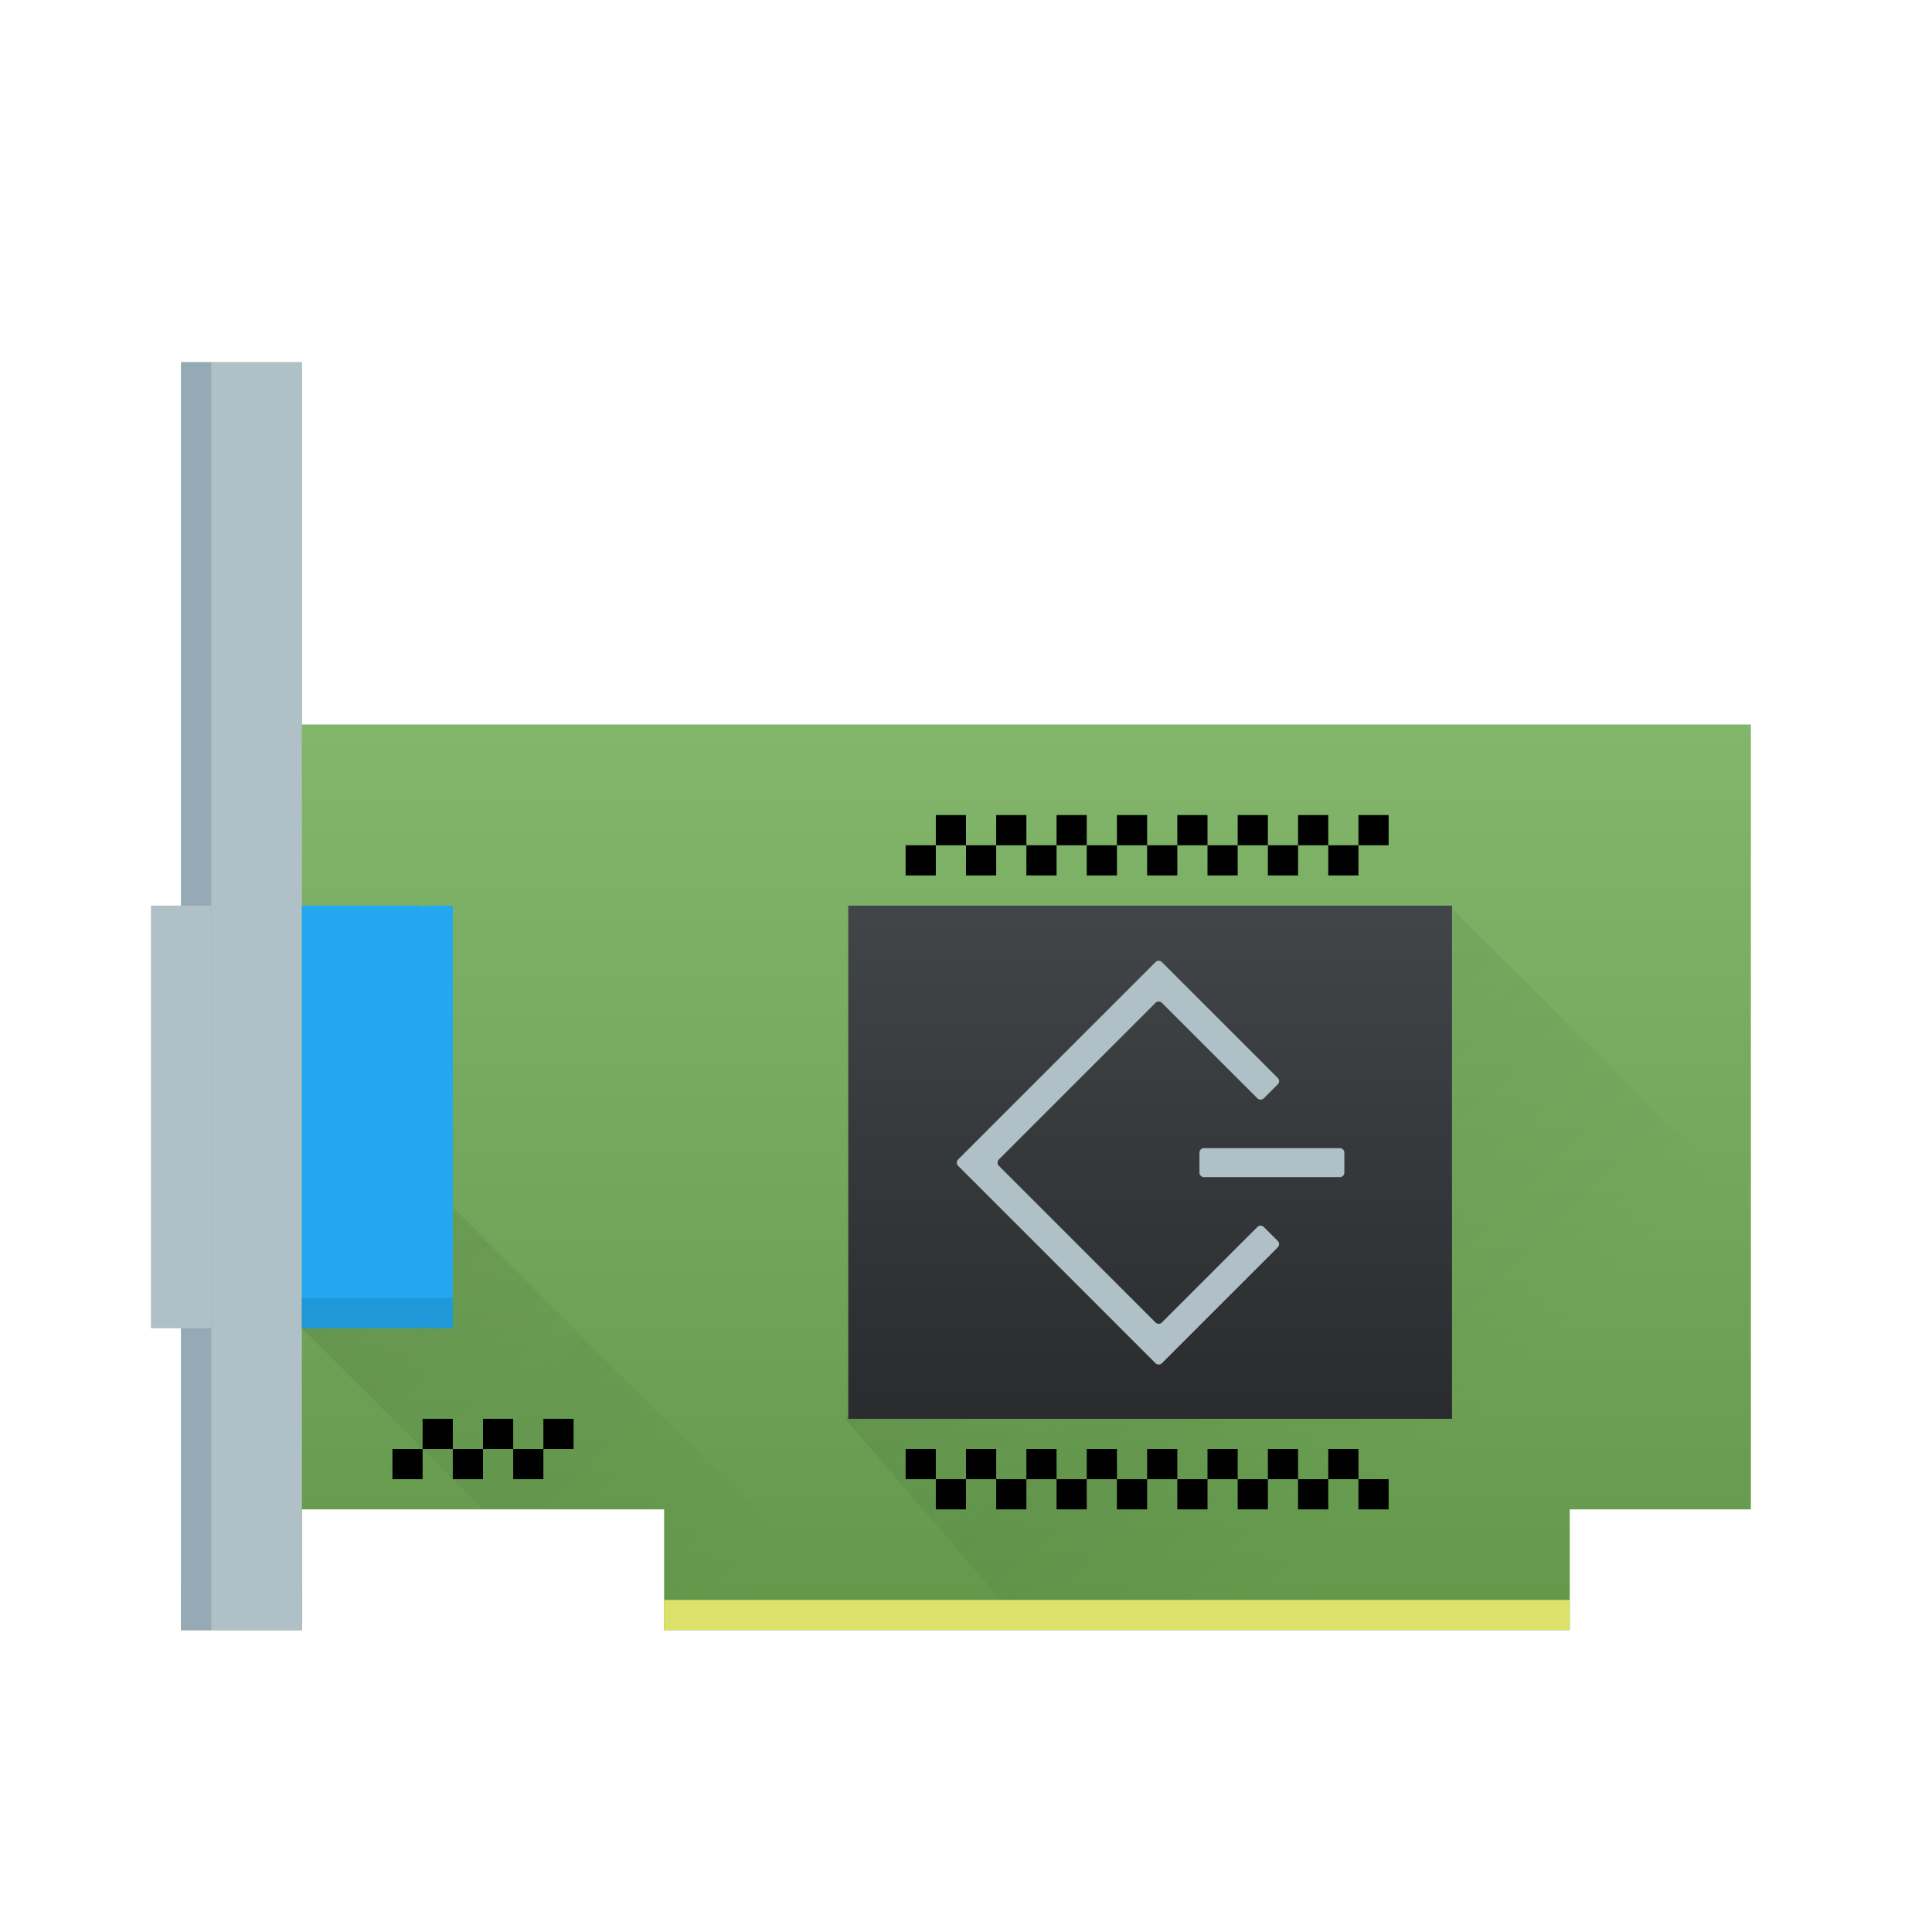 <?xml version="1.0" encoding="UTF-8" standalone="no"?>
<!-- Created with Inkscape (http://www.inkscape.org/) -->

<svg
   width="64"
   version="1.1"
   height="64"
   id="svg45"
   sodipodi:docname="scsi-card.svg"
   inkscape:version="1.2.1 (9c6d41e410, 2022-07-14, custom)"
   xmlns:inkscape="http://www.inkscape.org/namespaces/inkscape"
   xmlns:sodipodi="http://sodipodi.sourceforge.net/DTD/sodipodi-0.dtd"
   xmlns:xlink="http://www.w3.org/1999/xlink"
   xmlns="http://www.w3.org/2000/svg"
   xmlns:svg="http://www.w3.org/2000/svg">
  <sodipodi:namedview
     id="namedview47"
     pagecolor="#505050"
     bordercolor="#ffffff"
     borderopacity="1"
     inkscape:showpageshadow="0"
     inkscape:pageopacity="0"
     inkscape:pagecheckerboard="1"
     inkscape:deskcolor="#505050"
     showgrid="false"
     inkscape:zoom="22.627417"
     inkscape:cx="19.666407"
     inkscape:cy="22.07499"
     inkscape:window-width="2560"
     inkscape:window-height="1367"
     inkscape:window-x="5120"
     inkscape:window-y="0"
     inkscape:window-maximized="1"
     inkscape:current-layer="layer1" />
  <defs
     id="defs5455">
    <linearGradient
       inkscape:collect="always"
       id="linearGradient4251-0">
      <stop
         style="stop-color:#63984b"
         id="stop4253-4" />
      <stop
         offset="1"
         style="stop-color:#8fc278"
         id="stop4255-2" />
    </linearGradient>
    <linearGradient
       inkscape:collect="always"
       xlink:href="#linearGradient4251-0"
       id="linearGradient4232"
       y1="54"
       y2="12"
       x2="0"
       gradientUnits="userSpaceOnUse" />
    <linearGradient
       inkscape:collect="always"
       xlink:href="#linearGradient4159"
       id="linearGradient4384"
       y1="1043.362"
       y2="1012.362"
       x2="0"
       gradientUnits="userSpaceOnUse"
       gradientTransform="matrix(0.625 0 0 0.548 437.171 -33.375)" />
    <linearGradient
       inkscape:collect="always"
       id="linearGradient4159">
      <stop
         style="stop-color:#2a2c2f"
         id="stop4161" />
      <stop
         offset="1"
         style="stop-color:#424649"
         id="stop4163" />
    </linearGradient>
    <linearGradient
       inkscape:collect="always"
       id="linearGradient4300-2">
      <stop
         style="stop-color:#22a7f0"
         id="stop4302-4" />
      <stop
         offset="1"
         style="stop-color:#19b5fe"
         id="stop4304-7" />
    </linearGradient>
    <linearGradient
       id="linearGradient4300-2-3">
      <stop
         style="stop-color:#f9b425"
         id="stop4302-4-0" />
      <stop
         offset="1"
         style="stop-color:#f9bf3b"
         id="stop4304-1" />
    </linearGradient>
    <linearGradient
       inkscape:collect="always"
       xlink:href="#linearGradient4300-2"
       id="linearGradient4830"
       y1="523.798"
       y2="516.798"
       gradientUnits="userSpaceOnUse"
       x2="0"
       gradientTransform="matrix(1,0,0,3.5,-376.572,-3018.787)" />
    <linearGradient
       inkscape:collect="always"
       id="linearGradient4227">
      <stop
         style="stop-color:#292c2f"
         id="stop4229" />
      <stop
         offset="1"
         style="stop-opacity:0"
         id="stop4231" />
    </linearGradient>
    <linearGradient
       inkscape:collect="always"
       xlink:href="#linearGradient4227"
       id="linearGradient4864"
       y1="20"
       x1="20"
       y2="48"
       x2="48"
       gradientUnits="userSpaceOnUse" />
    <linearGradient
       inkscape:collect="always"
       xlink:href="#linearGradient4227"
       id="linearGradient4940"
       y1="6"
       x1="-6"
       y2="36"
       gradientUnits="userSpaceOnUse"
       x2="24"
       gradientTransform="matrix(1 0 0 1 0 18)" />
    <inkscape:path-effect
       effect="fillet_chamfer"
       id="path-effect1922"
       is_visible="true"
       lpeversion="1"
       nodesatellites_param="F,0,0,1,0,2,0,1 @ F,0,0,1,0,2,0,1 @ F,0,0,1,0,2,0,1 @ F,0,0,1,0,2,0,1 @ F,0,0,1,0,2,0,1 @ F,0,0,1,0,2,0,1 @ F,0,0,1,0,2,0,1 @ F,0,0,1,0,2,0,1 @ F,0,0,1,0,2,0,1 @ F,0,0,1,0,2,0,1"
       unit="px"
       method="auto"
       mode="F"
       radius="0"
       chamfer_steps="1"
       flexible="false"
       use_knot_distance="true"
       apply_no_radius="true"
       apply_with_radius="true"
       only_selected="false"
       hide_knots="false" />
    <inkscape:path-effect
       effect="fillet_chamfer"
       id="path-effect1920"
       is_visible="true"
       lpeversion="1"
       nodesatellites_param="F,0,0,1,0,2,0,1 @ F,0,0,1,0,2,0,1 @ F,0,0,1,0,2,0,1 @ F,0,0,1,0,2,0,1"
       unit="px"
       method="auto"
       mode="F"
       radius="0"
       chamfer_steps="1"
       flexible="false"
       use_knot_distance="true"
       apply_no_radius="true"
       apply_with_radius="true"
       only_selected="false"
       hide_knots="false" />
  </defs>
  <g
     inkscape:label="Capa 1"
     inkscape:groupmode="layer"
     id="layer1"
     transform="matrix(1 0 0 1 -376.571 -491.798)">
    <path
       inkscape:connector-curvature="0"
       style="fill:url(#linearGradient4232)"
       id="rect4200"
       d="m 6,12 0,42 4,0 0,-4 12,0 0,4 30,0 0,-4 6,0 0,-26 -18,0 -30,0 0,-10 0,-2 z"
       transform="matrix(1 0 0 1 376.571 491.798)" />
    <path
       style="fill:url(#linearGradient4940);opacity:0.2;fill-rule:evenodd"
       id="path4938"
       d="M 15 40 L 10 44 L 16 50 L 22 50 L 22 54 L 29 54 L 15 40 z "
       transform="matrix(1 0 0 1 376.571 491.798)" />
    <path
       inkscape:connector-curvature="0"
       style="fill:url(#linearGradient4864);opacity:0.2;fill-rule:evenodd"
       id="path4842"
       d="m 48,30 -20,17 6,7 18,0 0,-4 6,0 0,-10 z"
       transform="matrix(1 0 0 1 376.571 491.798)" />
    <rect
       width="30"
       x="398.571"
       y="544.798"
       height="1"
       style="fill:#dce269"
       id="rect4234" />
    <path
       inkscape:connector-curvature="0"
       style="color:#000000"
       id="path4303"
       d="m 406.571,539.798 0,1 1,0 0,-1 -1,0 z m 1,1 0,1 1,0 0,-1 -1,0 z m 1,0 1,0 0,-1 -1,0 0,1 z m 1,0 0,1 1,0 0,-1 -1,0 z m 1,0 1,0 0,-1 -1,0 0,1 z m 1,0 0,1 1,0 0,-1 -1,0 z m 1,0 1,0 0,-1 -1,0 0,1 z m 1,0 0,1 1,0 0,-1 -1,0 z m 1,0 1,0 0,-1 -1,0 0,1 z m 1,0 0,1 1,0 0,-1 -1,0 z m 1,0 1,0 0,-1 -1,0 0,1 z m 1,0 0,1 1,0 0,-1 -1,0 z m 1,0 1,0 0,-1 -1,0 0,1 z m 1,0 0,1 1,0 0,-1 -1,0 z m 1,0 1,0 0,-1 -1,0 0,1 z m 1,0 0,1 1,0 0,-1 -1,0 z" />
    <path
       inkscape:connector-curvature="0"
       style="color:#000000"
       id="path4313"
       d="m 390.571,538.798 0,1 1,0 0,-1 -1,0 z m 1,1 0,1 1,0 0,-1 -1,0 z m 1,0 1,0 0,-1 -1,0 0,1 z m 1,0 0,1 1,0 0,-1 -1,0 z m 1,0 1,0 0,-1 -1,0 0,1 z m -4,0 -1,0 0,1 1,0 0,-1 z" />
    <rect
       width="20"
       x="404.671"
       y="521.798"
       height="17"
       style="fill:url(#linearGradient4384);fill-rule:evenodd"
       id="rect4241" />
    <rect
       width="4"
       x="382.571"
       y="503.798"
       height="42"
       style="fill:#afc0c6"
       id="rect4487" />
    <rect
       width="1"
       x="382.571"
       y="503.798"
       height="42"
       style="fill:#96aab5"
       id="rect4489" />
    <path
       inkscape:connector-curvature="0"
       style="color:#000000"
       id="path4497"
       d="m 422.571,518.798 0,1 -1,0 0,-1 1,0 z m -1,1 0,1 -1,0 0,-1 1,0 z m -1,0 -1,0 0,-1 1,0 0,1 z m -1,0 0,1 -1,0 0,-1 1,0 z m -1,0 -1,0 0,-1 1,0 0,1 z m -1,0 0,1 -1,0 0,-1 1,0 z m -1,0 -1,0 0,-1 1,0 0,1 z m -1,0 0,1 -1,0 0,-1 1,0 z m -1,0 -1,0 0,-1 1,0 0,1 z m -1,0 0,1 -1,0 0,-1 1,0 z m -1,0 -1,0 0,-1 1,0 0,1 z m -1,0 0,1 -1,0 0,-1 1,0 z m -1,0 -1,0 0,-1 1,0 0,1 z m -1,0 0,1 -1,0 0,-1 1,0 z m -1,0 -1,0 0,-1 1,0 0,1 z m -1,0 0,1 -1,0 0,-1 1,0 z" />
    <path
       inkscape:connector-curvature="0"
       style="fill:url(#linearGradient4830);stroke-width:1.871"
       id="path4828"
       d="m 386.571,521.798 v 14 h 3.9 c 0.035,0 0.065,-0.056 0.1,-0.068 v 0.068 h 1 v -14 h -1 v 0.068 c -0.035,-0.014 -0.064,-0.068 -0.1,-0.068 z"
       sodipodi:nodetypes="ccsccccccsc" />
    <rect
       width="5"
       x="386.571"
       y="534.798"
       height="1"
       style="opacity:0.09"
       id="rect4832" />
    <rect
       width="2"
       x="381.571"
       y="521.798"
       height="14"
       style="fill:#afc0c6;stroke-width:1.871"
       id="rect4197-5" />
    <g
       style="overflow:visible;fill:#afc0c6;fill-opacity:1"
       id="g536"
       transform="matrix(0.075,0,0,0.075,408.167,523.525)">
      <g
         id="g3"
         style="fill:#afc0c6;fill-opacity:1">
	<path
   d="m 136.914,62.086 6.172,-6.172 a 2,2 90 0 0 0,-2.828 L 91.914,1.914 a 2,2 0 0 0 -2.828,0 L 1.914,89.086 a 2,2 90 0 0 0,2.828 L 89.086,179.086 a 2,2 0 0 0 2.828,0 l 51.172,-51.172 a 2,2 90 0 0 0,-2.828 l -6.172,-6.172 a 2,2 0 0 0 -2.828,0 l -42.172,42.172 a 2,2 0 0 1 -2.828,0 L 19.914,91.914 a 2,2 90 0 1 0,-2.828 L 89.086,19.914 a 2,2 180 0 1 2.828,0 l 42.172,42.172 a 2,2 0 0 0 2.828,0 z"
   id="path5"
   style="fill:#afc0c6;fill-opacity:1"
   inkscape:path-effect="#path-effect1922"
   inkscape:original-d="m 135.5,63.5 9,-9 -54,-54 -90,90 90,90 54,-54 -9,-9 -45,45 -72,-72 72,-72 z" />

	<path
   d="m 172.5,94.9 v -8.8 a 2,2 45 0 0 -2,-2 h -60 a 2,2 135 0 0 -2,2 v 8.8 a 2,2 45 0 0 2,2 l 60,0 a 2,2 135 0 0 2,-2 z"
   id="path7"
   style="fill:#afc0c6;fill-opacity:1"
   inkscape:path-effect="#path-effect1920"
   inkscape:original-d="M 172.5,96.9 V 84.1 h -64 v 12.8 z" />

	
	
	
	
	
	
	
	
</g>
    </g>
  </g>
</svg>
